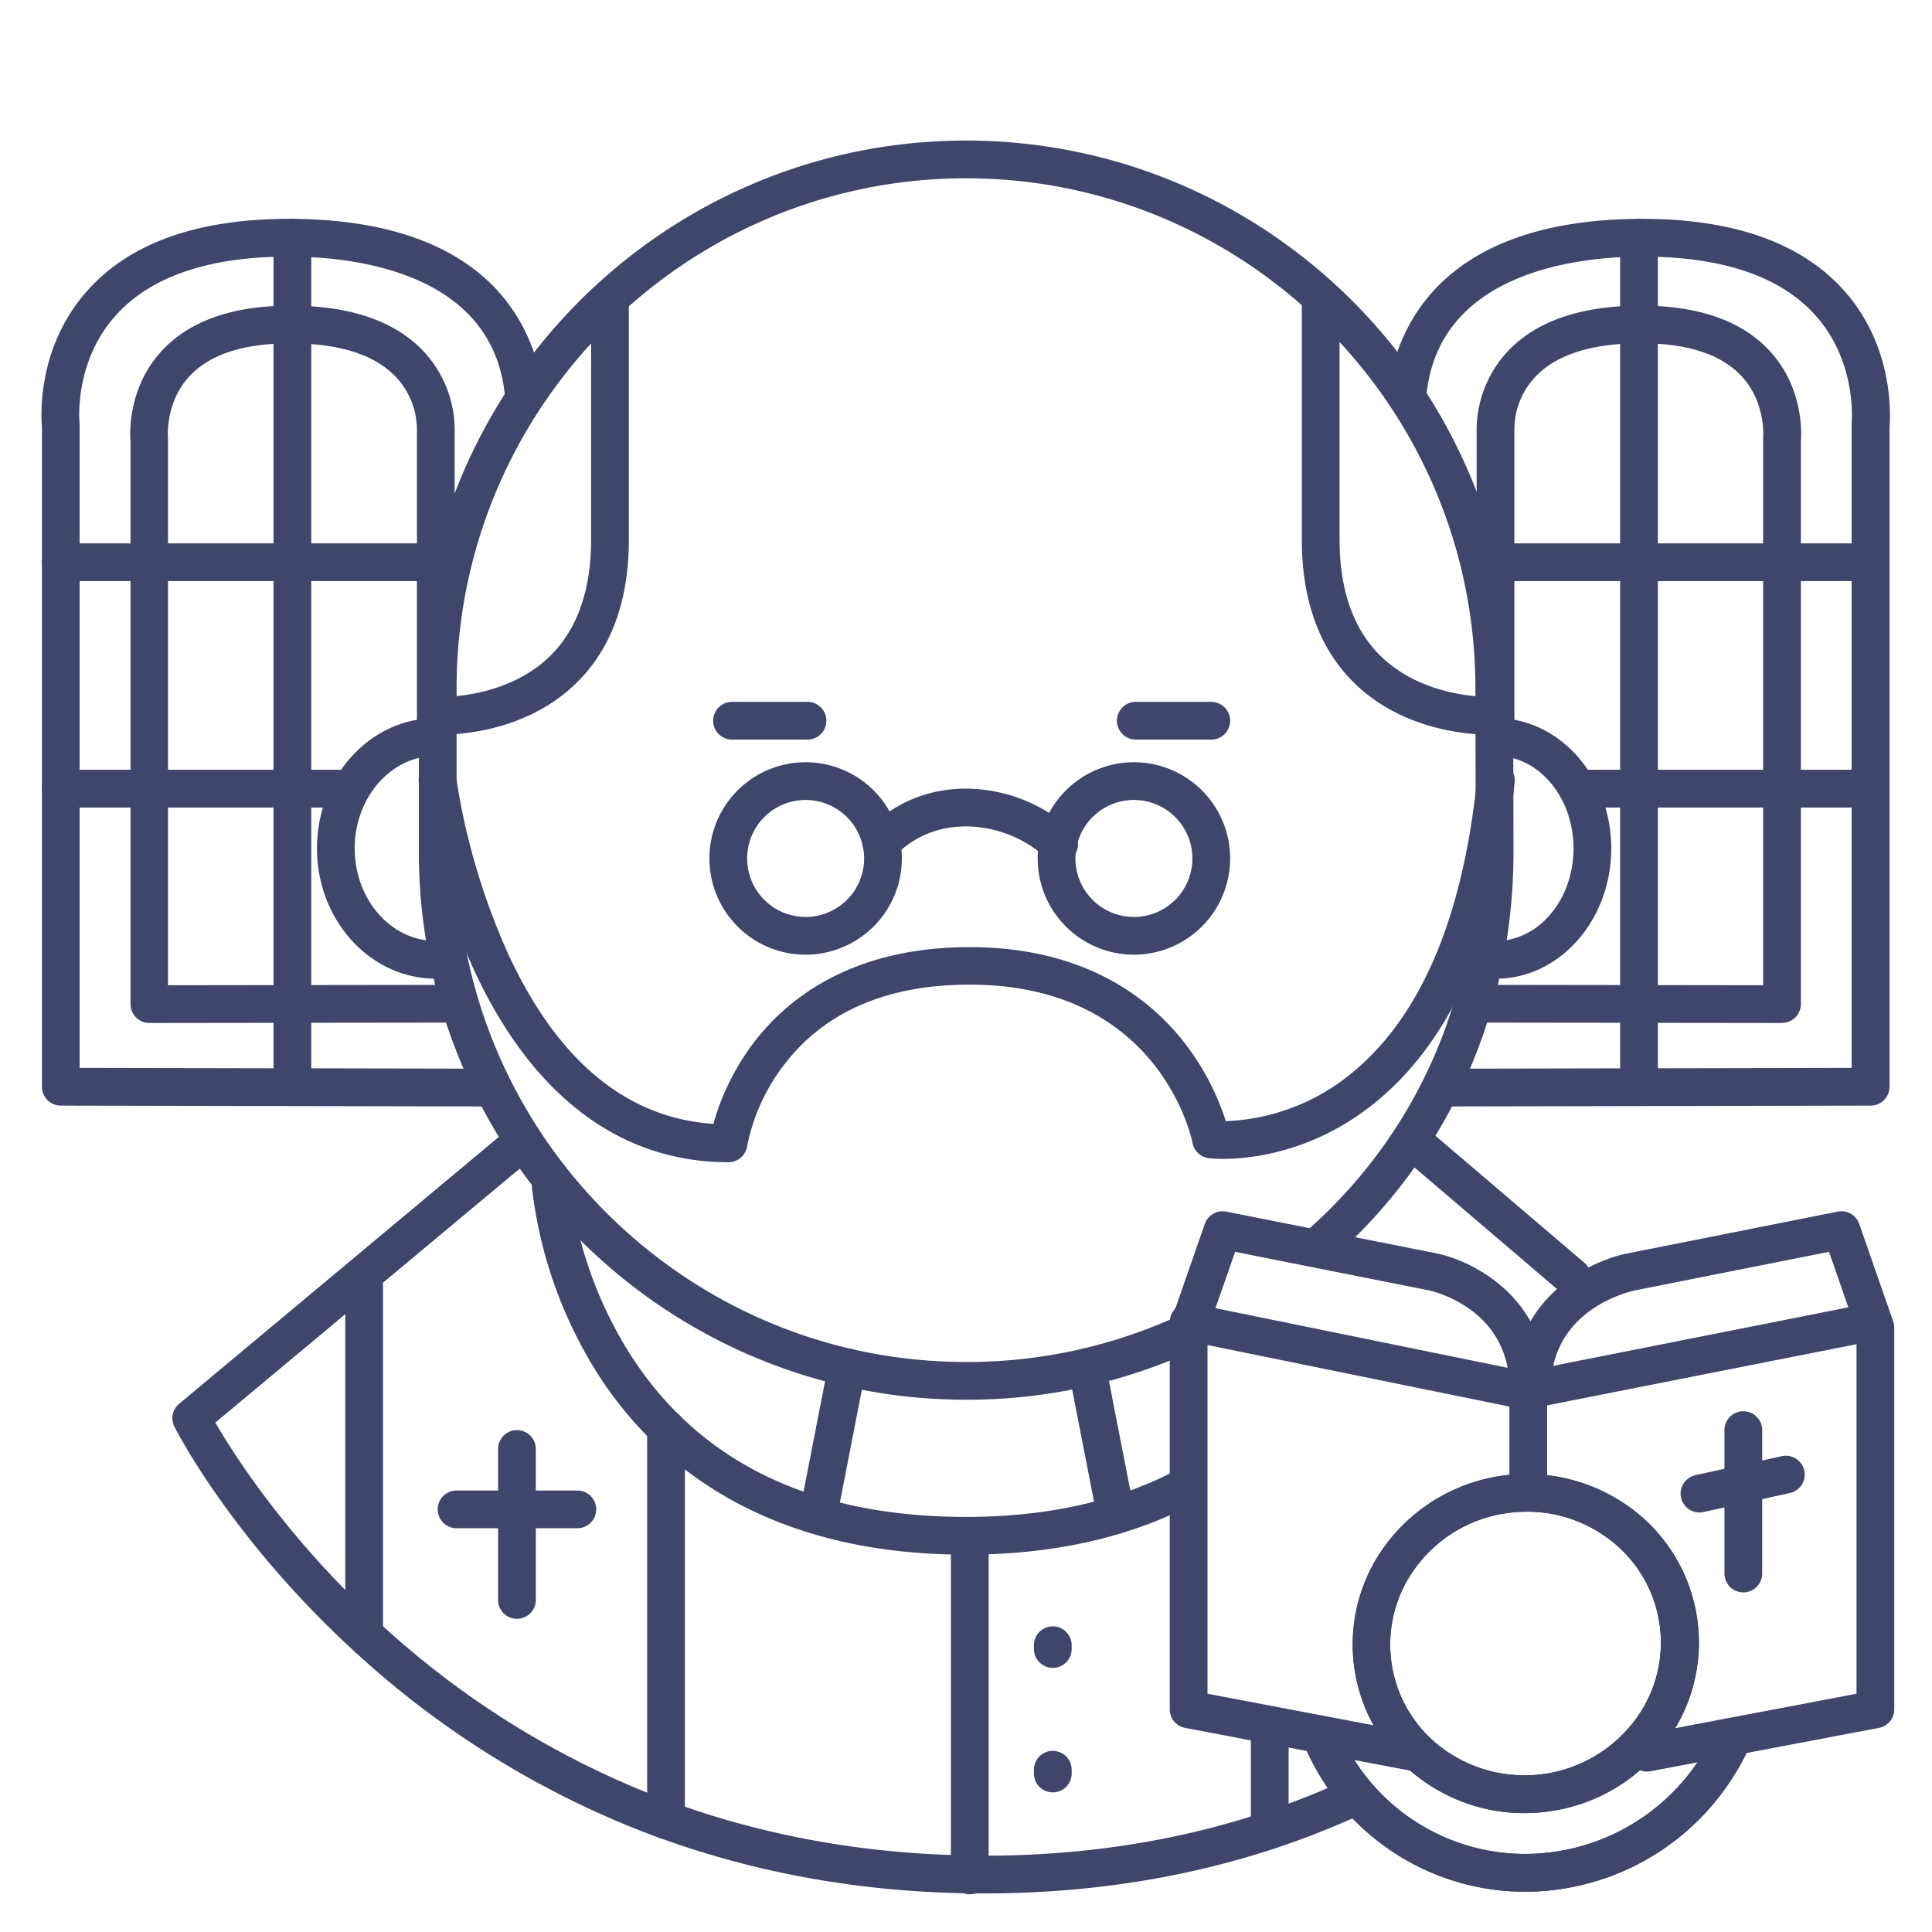 <?xml version="1.0" ?><svg viewBox="0 0 512 512" xmlns="http://www.w3.org/2000/svg"><defs><style>.cls-1{fill:#3f456b;}</style></defs><title/><g id="Lines"><path class="cls-1" d="M214,196H194a5,5,0,0,1,0-10h20a5,5,0,0,1,0,10Z"/><path class="cls-1" d="M321,196H301a5,5,0,0,1,0-10h20a5,5,0,0,1,0,10Z"/><path class="cls-1" d="M193,308c-28.67,0-52-17.63-67.41-51A186.41,186.41,0,0,1,111,207.48a5,5,0,1,1,9.92-1.24h0A179.29,179.29,0,0,0,134.76,253c13.12,28.24,31.37,43.3,54.29,44.84a64.79,64.79,0,0,1,10.58-21.38C208.42,264.86,225.5,251,257,251c30.41,0,47.53,13.54,56.54,24.89a67.35,67.35,0,0,1,11.31,21.22A55.59,55.59,0,0,0,358,284.56c18.4-14.87,29.66-41.18,33.45-78.21a5,5,0,1,1,9.95,1c-4.09,39.93-16.65,68.58-37.35,85.15-21.1,16.9-42.77,14.56-43.68,14.44a5,5,0,0,1-4.32-4c-.34-1.7-9-42-59.09-42-22,0-38.6,7.24-49.38,21.51A52,52,0,0,0,198,303.74,5,5,0,0,1,193,308Z"/><path class="cls-1" d="M396.47,259.36a5,5,0,0,1,0-10c11.32,0,20.53-11,20.53-24.52s-9.21-24.52-20.53-24.52a5,5,0,0,1,0-10c16.83,0,30.53,15.49,30.53,34.52S413.3,259.36,396.47,259.36Z"/><path class="cls-1" d="M115.47,259.36C98.12,259.36,84,243.88,84,224.84s14.12-34.52,31.47-34.52a5,5,0,0,1,0,10c-11.84,0-21.47,11-21.47,24.52s9.63,24.52,21.47,24.52a5,5,0,1,1,0,10Z"/><path class="cls-1" d="M256,370.94c-80,0-145-65.14-145-145.22V182.47c0-80.07,65.06-145.22,145-145.22s145,65.15,145,145.22l.09,43.24c0,42.6-17.37,81.17-48.9,108.62a5,5,0,1,1-6.57-7.54c29.32-25.53,45.47-61.42,45.47-101.07l-.09-43.24c0-74.57-60.58-135.23-135-135.23S121,107.91,121,182.47v43.25c0,74.56,60.58,135.22,135,135.22A134.09,134.09,0,0,0,312,348.85a5,5,0,0,1,4.15,9.1A144,144,0,0,1,256,370.94Z"/><path class="cls-1" d="M256,412c-56.56,0-84.94-27.09-98.78-49.82a117.44,117.44,0,0,1-16.48-49.75,5,5,0,1,1,10-.56A109.46,109.46,0,0,0,166,357.31C184.19,387,214.48,402,256,402c21.37,0,40.08-4.15,55.61-12.32a5,5,0,0,1,4.66,8.85C299.29,407.47,279,412,256,412Z"/><path class="cls-1" d="M217.1,405.34a4.63,4.63,0,0,1-1-.1,5,5,0,0,1-3.95-5.86l7.41-38a5,5,0,0,1,9.82,1.91l-7.41,38A5,5,0,0,1,217.1,405.34Z"/><path class="cls-1" d="M295.49,405.34a5,5,0,0,1-4.9-4l-7.41-38a5,5,0,0,1,9.82-1.91l7.41,38a5,5,0,0,1-4,5.86A4.63,4.63,0,0,1,295.49,405.34Z"/><path class="cls-1" d="M176.5,487.36a5,5,0,0,1-5-5V378.51a5,5,0,0,1,10,0V482.36A5,5,0,0,1,176.5,487.36Z"/><path class="cls-1" d="M96.5,438a5,5,0,0,1-5-5V338a5,5,0,0,1,10,0v95A5,5,0,0,1,96.5,438Z"/><path class="cls-1" d="M257,502a5,5,0,0,1-5-5V408a5,5,0,0,1,10,0v89A5,5,0,0,1,257,502Z"/><path class="cls-1" d="M336.5,490a5,5,0,0,1-5-5V458a5,5,0,0,1,10,0v27A5,5,0,0,1,336.5,490Z"/><path class="cls-1" d="M279,442a5,5,0,0,1-5-5v-1a5,5,0,0,1,10,0v1A5,5,0,0,1,279,442Z"/><path class="cls-1" d="M279,475a5,5,0,0,1-5-5v-1a5,5,0,0,1,10,0v1A5,5,0,0,1,279,475Z"/><path class="cls-1" d="M260.76,501.78c-34.62,0-67.45-6.49-97.57-19.29a242.65,242.65,0,0,1-66.61-42.44c-34.22-30.51-49.71-60.67-50.35-61.94a5,5,0,0,1,1.26-6.1l86.94-72.58a5,5,0,1,1,6.41,7.67L57.07,377c5,8.67,20.1,32.38,46.47,55.81a232.79,232.79,0,0,0,63.8,40.54c28.81,12.2,60.24,18.39,93.42,18.39a5,5,0,0,1,0,10Z"/><path class="cls-1" d="M416.62,343.44a5,5,0,0,1-3.24-1.19l-42.21-36a5,5,0,1,1,6.48-7.61l42.22,36a5,5,0,0,1-3.25,8.8Z"/><path class="cls-1" d="M260.76,501.78a5,5,0,0,1,0-10c34.67,0,66.85-6.71,95.64-19.95a5,5,0,1,1,4.17,9.08C330.47,494.76,296.88,501.78,260.76,501.78Z"/><path class="cls-1" d="M117,194.69c-.72,0-1.16,0-1.27,0a5,5,0,0,1,.49-10c.26,0,17.55.64,29.25-10.54,7.42-7.08,11.18-17.56,11.18-31.13V79.92a5,5,0,1,1,10,0V143c0,16.46-4.83,29.39-14.36,38.44C139.33,193.78,121.87,194.69,117,194.69Z"/><path class="cls-1" d="M394.65,194.69c-4.85,0-22.32-.91-35.3-13.25-9.52-9.05-14.35-22-14.35-38.44V79.92a5,5,0,0,1,10,0V143c0,13.57,3.76,24.05,11.18,31.13,11.72,11.21,29.08,10.55,29.24,10.54a5,5,0,0,1,.5,10C395.81,194.67,395.37,194.69,394.65,194.69Z"/><path class="cls-1" d="M153,405H121a5,5,0,0,1,0-10h32a5,5,0,0,1,0,10Z"/><path class="cls-1" d="M137,429a5,5,0,0,1-5-5V384a5,5,0,0,1,10,0v40A5,5,0,0,1,137,429Z"/><path class="cls-1" d="M213.5,253A25.5,25.5,0,1,1,239,227.5,25.53,25.53,0,0,1,213.5,253Zm0-41A15.5,15.5,0,1,0,229,227.5,15.51,15.51,0,0,0,213.5,212Z"/><path class="cls-1" d="M300.5,253A25.5,25.5,0,1,1,326,227.5,25.53,25.53,0,0,1,300.5,253Zm0-41A15.5,15.5,0,1,0,316,227.5,15.51,15.51,0,0,0,300.5,212Z"/><path class="cls-1" d="M233.6,228.5a5,5,0,0,1-3.06-1.05,5,5,0,0,1-.88-7C230,220,238.75,209,256,209A41.71,41.71,0,0,1,284,220a5,5,0,1,1-7.11,7A32,32,0,0,0,256,219c-12.21,0-18.39,7.5-18.45,7.57A5,5,0,0,1,233.6,228.5Z"/><path class="cls-1" d="M404.16,501.33a63.53,63.53,0,0,1-57.35-36.25,5,5,0,1,1,9-4.3,53.44,53.44,0,0,0,21,23c25.71,15.31,59.3,6.52,74.87-19.61.73-1.22,1.41-2.48,2-3.74a5,5,0,0,1,9,4.46c-.74,1.48-1.54,3-2.4,4.39A65.36,65.36,0,0,1,404.16,501.33Z"/><path class="cls-1" d="M404.16,501.33a63.53,63.53,0,0,1-57.35-36.25,5,5,0,1,1,9-4.3,53.44,53.44,0,0,0,21,23c25.72,15.32,59.3,6.52,74.87-19.61.73-1.22,1.41-2.48,2-3.74a5,5,0,0,1,9,4.46c-.74,1.48-1.54,3-2.4,4.39A65.36,65.36,0,0,1,404.16,501.33Z"/><path class="cls-1" d="M405,400a5,5,0,0,1-5-5V368a5,5,0,0,1,10,0v27A5,5,0,0,1,405,400Z"/><path class="cls-1" d="M403.93,480.49a45.92,45.92,0,0,1-26.52-8.39,44.24,44.24,0,0,1-10.13-62.78,46.61,46.61,0,0,1,64-10.32,44.22,44.22,0,0,1,10.13,62.78,46.13,46.13,0,0,1-29.9,18.1A47.18,47.18,0,0,1,403.93,480.49Zm.8-79.88a37.39,37.39,0,0,0-6,.48,36.14,36.14,0,0,0-23.46,14.19,34.19,34.19,0,0,0-6.41,26h0a34.17,34.17,0,0,0,14.26,22.65,36.59,36.59,0,0,0,50.18-8.09,34.23,34.23,0,0,0-7.85-48.65A35.94,35.94,0,0,0,404.73,400.61Z"/><path class="cls-1" d="M403.93,480.49a45.92,45.92,0,0,1-26.52-8.39,44.24,44.24,0,0,1-10.13-62.78,46.61,46.61,0,0,1,64-10.32,44.22,44.22,0,0,1,10.13,62.78,46.13,46.13,0,0,1-29.9,18.1A47.18,47.18,0,0,1,403.93,480.49Zm.8-79.88a37.39,37.39,0,0,0-6,.48,36.14,36.14,0,0,0-23.46,14.19,34.19,34.19,0,0,0-6.41,26h0a34.17,34.17,0,0,0,14.26,22.65,36.59,36.59,0,0,0,50.18-8.09,34.23,34.23,0,0,0-7.85-48.65A35.94,35.94,0,0,0,404.73,400.61Z"/><path class="cls-1" d="M450.42,400.82a5,5,0,0,1-1.08-9.89l22.72-5a5,5,0,1,1,2.16,9.76l-22.72,5A5,5,0,0,1,450.42,400.82Z"/><path class="cls-1" d="M462,422a5,5,0,0,1-5-5V379a5,5,0,0,1,10,0v38A5,5,0,0,1,462,422Z"/><path class="cls-1" d="M404.16,373.5a4.78,4.78,0,0,1-1-.1L314,355.23a5,5,0,0,1,2-9.8l88.17,18,90.86-18a5,5,0,1,1,1.94,9.81L405.12,373.4A4.47,4.47,0,0,1,404.16,373.5Z"/><path class="cls-1" d="M375.52,469.49a4.88,4.88,0,0,1-.93-.09l-60.52-11.49A5,5,0,0,1,310,453V351.85a4.83,4.83,0,0,1,.28-1.64l9-25.85A5,5,0,0,1,325,321.1l55.4,11c10.24,2,29.63,12.08,29.63,35.9a5,5,0,0,1-10,0c0-21.45-20.7-25.91-21.58-26.09l-51.13-10.16L320,352.7v96.16l56.45,10.72a5,5,0,0,1-.93,9.91Z"/><path class="cls-1" d="M436.48,469.49a5,5,0,0,1-.93-9.91L492,448.86V352.7l-7.29-20.95-51.13,10.16c-1,.19-22.58,4.65-22.58,26.09a5,5,0,0,1-10,0c0-23.85,20.07-33.92,30.68-35.91l55.35-11a5,5,0,0,1,5.69,3.26l9,25.85a4.83,4.83,0,0,1,.28,1.64V453a5,5,0,0,1-4.07,4.91L437.41,469.4A4.88,4.88,0,0,1,436.48,469.49Z"/><path class="cls-1" d="M129,293.22h0L16.12,293a5,5,0,0,1-5-5V113.19c-.25-2.78-1.36-21.15,12-36.13C34.35,64.41,52.34,58,76.57,58s42.52,6,54.2,17.86a46.69,46.69,0,0,1,13,28.28,5,5,0,1,1-9.95.93C130.74,71.61,92.75,68,76.57,68c-21.25,0-36.73,5.28-46,15.71-11.2,12.59-9.49,28.49-9.47,28.65a5.63,5.63,0,0,1,0,.58V283l107.88.21a5,5,0,0,1,0,10Z"/><path class="cls-1" d="M382.83,293.22a5,5,0,1,1,0-10L490.7,283V112.94a3.77,3.77,0,0,1,0-.58c0-.14,1.63-16.26-9.56-28.75C471.89,73.25,456.45,68,435.27,68c-16.19,0-54.17,3.61-57.29,37.07a5,5,0,0,1-10-.93,46.65,46.65,0,0,1,13.05-28.28C392.74,64,411,58,435.27,58s42.21,6.41,53.47,19.06c13.33,15,12.22,33.35,12,36.13V288a5,5,0,0,1-5,5l-112.87.22Z"/></g><g id="Outline"><path class="cls-1" d="M77.49,288.31a5,5,0,0,1-5-5V63a5,5,0,0,1,10,0V283.31A5,5,0,0,1,77.49,288.31Z"/><path class="cls-1" d="M119,154H16.13a5,5,0,1,1,0-10H119a5,5,0,0,1,0,10Z"/><path class="cls-1" d="M93,214H16.13a5,5,0,1,1,0-10H93a5,5,0,0,1,0,10Z"/><path class="cls-1" d="M39.59,271.1a5,5,0,0,1-3.53-1.46,5,5,0,0,1-1.47-3.54v-149c-.19-2.22-.7-14,7.87-23.66C49.79,85.18,61.39,81,76.92,81c16.06,0,28,4.16,35.57,12.36a30.67,30.67,0,0,1,8,21.44V196a5,5,0,0,1-10,0V114.65c0-.14,0-.28,0-.42A20.4,20.4,0,0,0,105,100c-5.59-6-15-9-28.1-9-12.55,0-21.63,3-27,9.06-6.25,7-5.39,16.12-5.38,16.21a3.77,3.77,0,0,1,0,.58V261.1L120,261h0a5,5,0,0,1,0,10l-80.42.1Z"/><path class="cls-1" d="M434.35,288.31a5,5,0,0,1-5-5V63a5,5,0,0,1,10,0V283.31A5,5,0,0,1,434.35,288.31Z"/><path class="cls-1" d="M495.7,154H392.83a5,5,0,1,1,0-10H495.7a5,5,0,1,1,0,10Z"/><path class="cls-1" d="M495.7,214H418.83a5,5,0,1,1,0-10H495.7a5,5,0,1,1,0,10Z"/><path class="cls-1" d="M472.25,271.1h0l-80.41-.1a5,5,0,1,1,0-10h0l75.41.1V116.85a5.63,5.63,0,0,1,0-.58c0-.06.88-9.25-5.47-16.3-5.36-6-14.41-9-26.9-9-13.06,0-22.51,3-28.1,9a20.34,20.34,0,0,0-5.45,14.26c0,.11,0,.27,0,.38V196a5,5,0,0,1-10,0V114.8a30.72,30.72,0,0,1,8-21.44C406.88,85.16,418.85,81,434.91,81c15.54,0,27.13,4.18,34.46,12.42,8.58,9.64,8.06,21.44,7.88,23.66v149a5,5,0,0,1-5,5Z"/></g></svg>